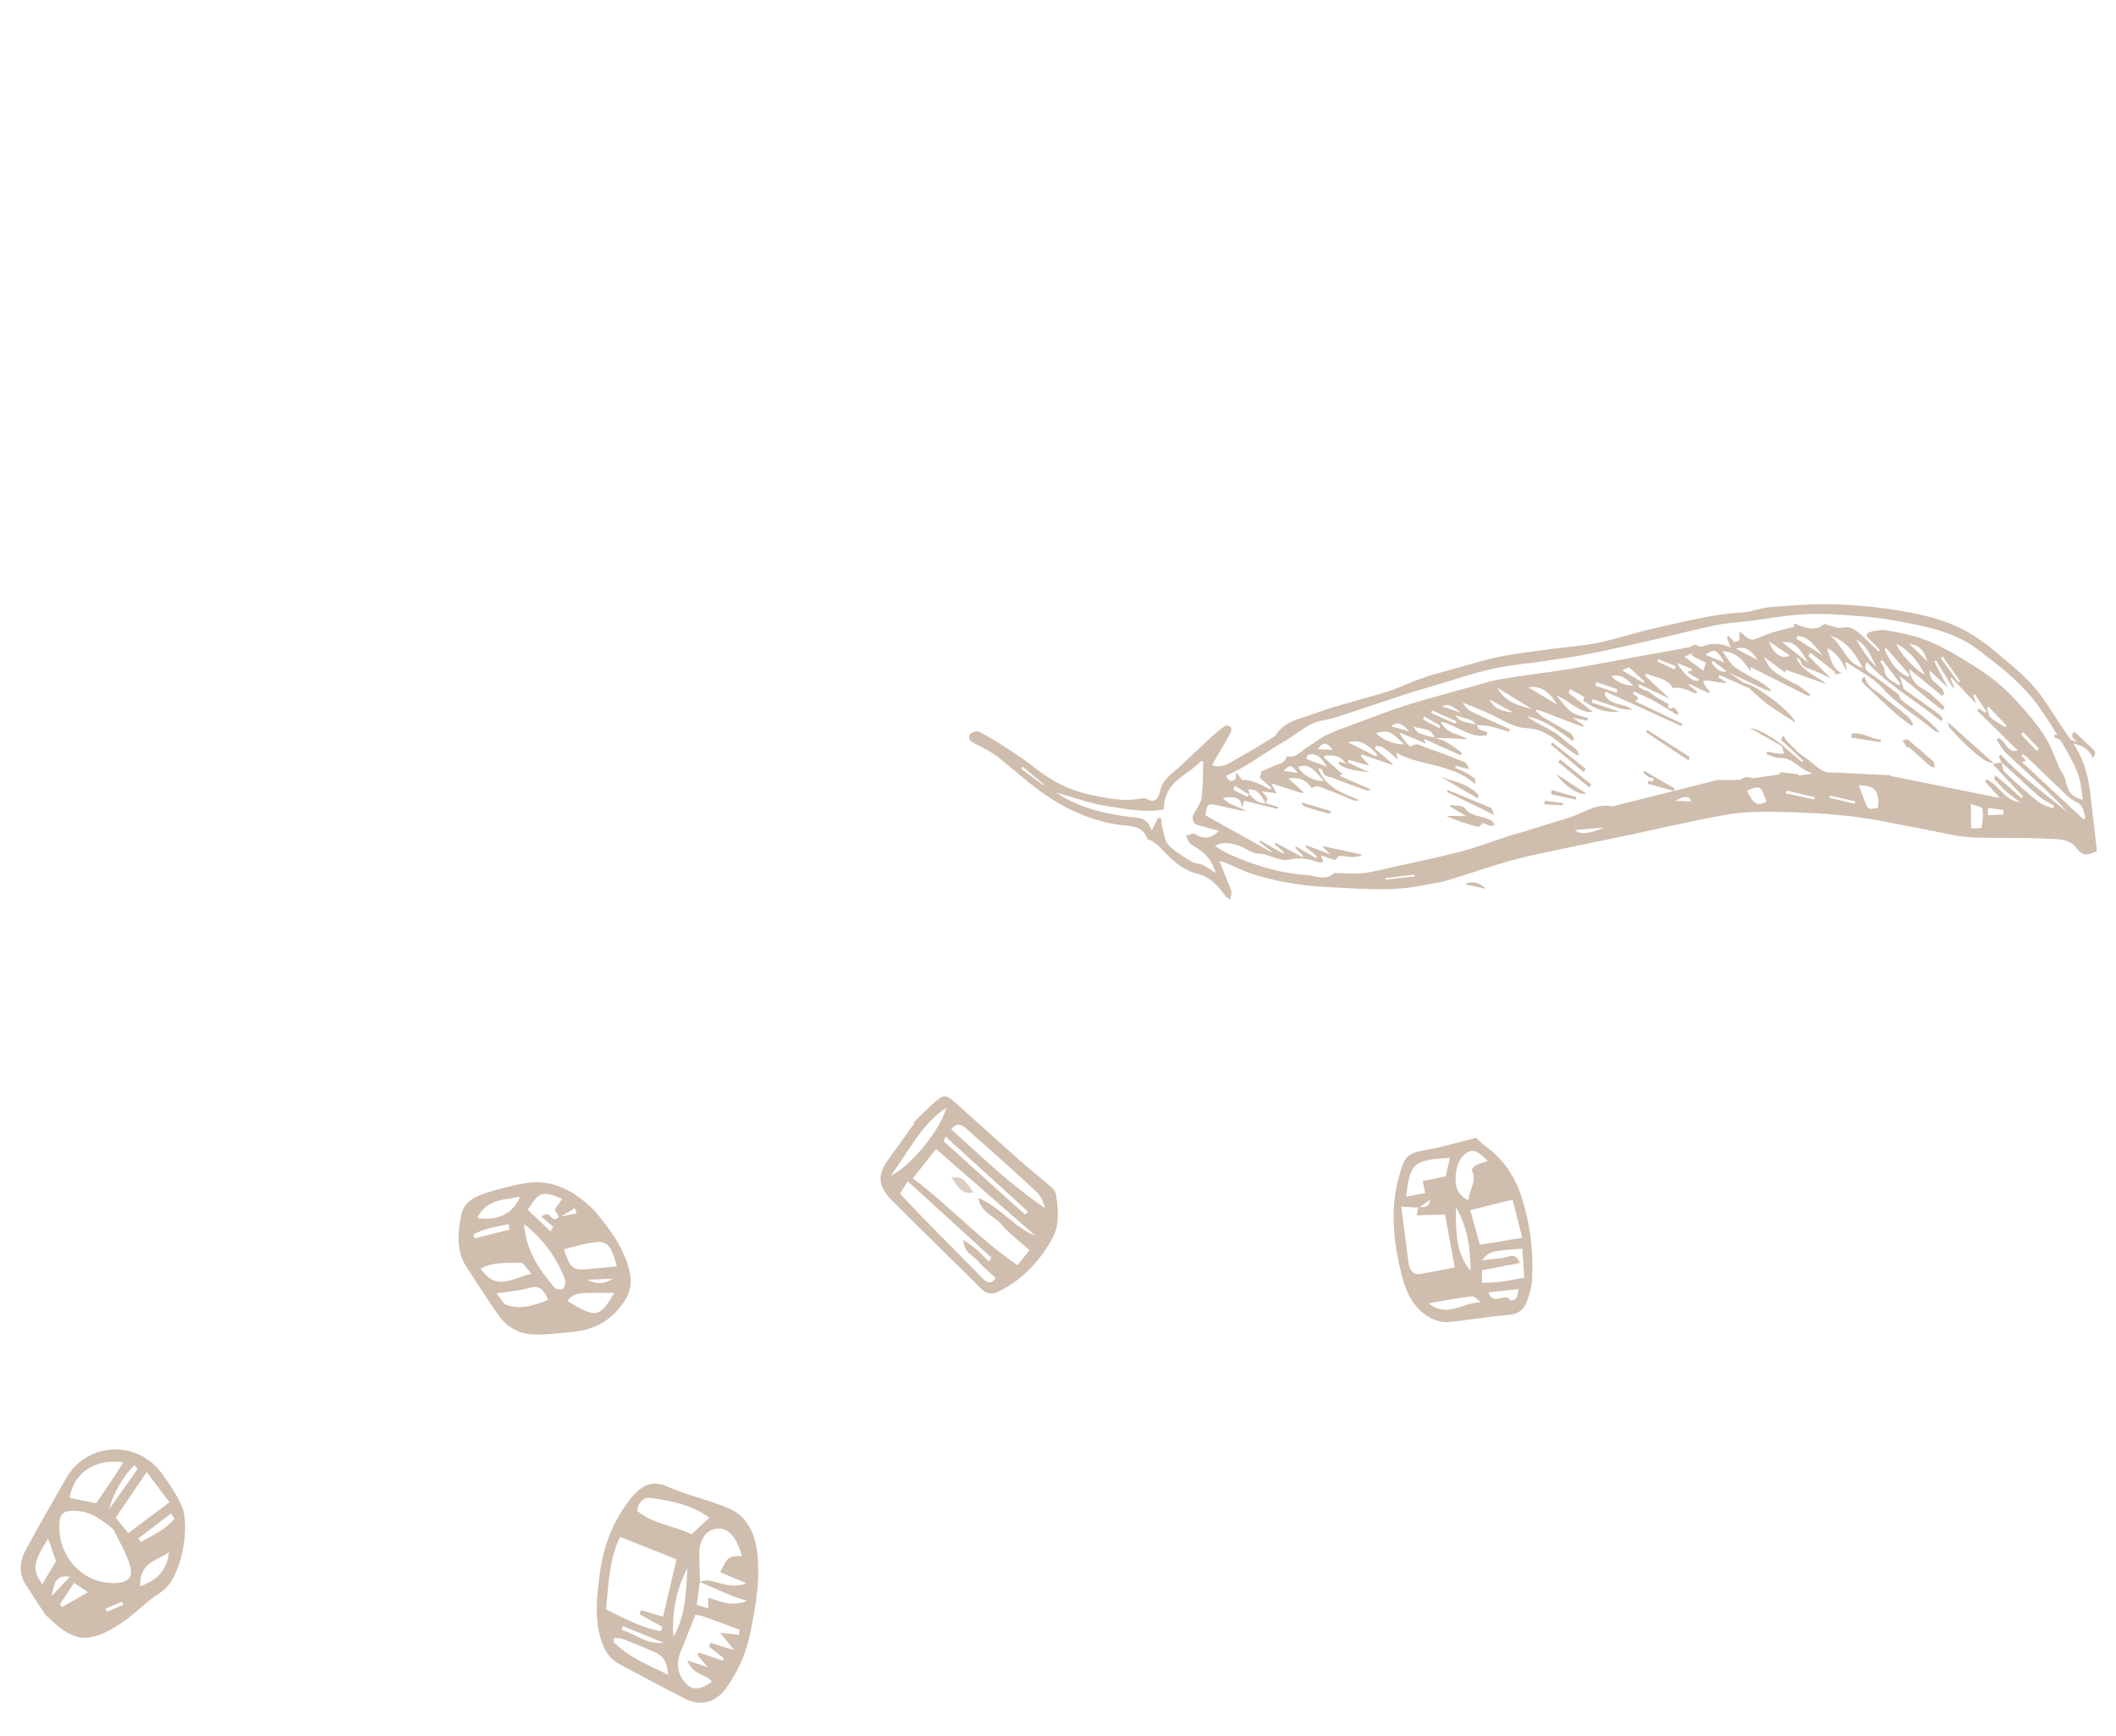 <svg width="373" height="306" viewBox="0 0 373 306" fill="none" xmlns="http://www.w3.org/2000/svg">
<path d="M369.638 150.007C368.332 150.64 367.284 151.142 366.1 149.55C364.737 147.717 362.659 147.948 360.816 147.837C358.294 147.683 355.768 147.753 353.245 147.706C350.925 147.662 348.597 147.745 346.289 147.487C343.852 147.212 341.438 146.585 339.012 146.137C334.823 145.364 330.645 144.406 326.437 143.91C322.023 143.391 317.58 143.192 313.152 143.103C310.137 143.041 307.082 143.12 304.123 143.64C298.331 144.659 292.598 146.04 286.836 147.255C282.928 148.08 279.01 148.858 275.104 149.69C272.184 150.315 269.247 150.87 266.372 151.681C262.535 152.763 258.76 154.098 254.938 155.246C253.689 155.621 252.37 155.721 251.094 156.001C245.505 157.232 239.838 156.63 234.185 156.373C229.668 156.166 225.199 155.465 220.814 154.08C219.154 153.556 217.563 152.712 215.938 152.022C215.76 151.946 215.562 151.933 214.934 151.792C215.733 153.755 216.437 155.351 217.017 157.005C217.17 157.441 216.931 158.047 216.872 158.574C216.55 158.336 216.139 158.174 215.923 157.847C214.664 155.935 213.048 154.476 211.073 154.015C208.263 153.358 206.333 151.295 204.339 149.212C203.931 148.785 203.412 148.497 202.93 148.171C202.722 148.031 202.341 148.031 202.272 147.852C201.333 145.438 199.284 145.643 197.657 145.438C192.477 144.784 187.772 142.636 183.38 139.471C180.755 137.579 178.335 135.305 175.753 133.328C174.6 132.445 173.292 131.824 172.021 131.177C171.331 130.826 170.555 130.446 170.931 129.537C171.108 129.108 172.173 128.756 172.609 128.983C174.499 129.963 176.324 131.127 178.136 132.306C179.604 133.26 181.058 134.259 182.448 135.36C185.337 137.648 188.528 139.295 191.863 140.016C194.776 140.645 197.794 141.33 200.805 140.815C201.239 140.742 201.761 140.646 202.13 140.846C203.475 141.577 204.166 140.957 204.468 139.53C204.937 137.311 206.591 136.395 207.957 135.139C209.792 133.451 211.583 131.7 213.42 130.01C214.222 129.271 215.062 128.575 215.94 127.963C216.167 127.805 216.648 127.943 216.925 128.126C217.062 128.216 217.124 128.811 217.009 129.021C216.167 130.563 215.27 132.065 214.393 133.58C214.155 133.989 213.923 134.403 213.653 134.875C215.619 135.576 216.995 134.288 218.444 133.518C220.521 132.417 222.509 131.105 224.535 129.882C224.639 129.819 224.763 129.764 224.828 129.662C226.496 127.014 229.286 126.692 231.68 125.799C235.895 124.226 240.292 123.256 244.58 121.91C246.617 121.271 248.562 120.28 250.584 119.576C252.425 118.935 254.312 118.446 256.187 117.927C258.876 117.183 261.545 116.331 264.268 115.783C267.335 115.167 270.45 114.818 273.55 114.39C276.296 114.012 279.077 113.85 281.787 113.287C285.064 112.609 288.264 111.5 291.536 110.777C296.718 109.631 301.862 108.253 307.192 107.948C308.838 107.854 310.437 107.142 312.083 107.01C315.588 106.729 319.107 106.472 322.626 106.525C326.062 106.578 329.518 106.85 332.94 107.35C337.759 108.055 342.616 108.981 347.033 111.504C349.854 113.115 352.405 115.428 354.973 117.595C356.585 118.957 358.163 120.474 359.469 122.206C361.444 124.819 363.084 127.761 365.027 130.41C366.589 132.539 367.574 134.912 368.097 137.541C368.419 139.164 368.568 140.828 368.767 142.478C369.066 144.952 369.342 147.43 369.638 150.007ZM220.173 139.935C221.002 140.835 221.838 141.716 223.09 141.572C223.832 141.797 224.575 142.021 225.317 142.246C225.294 142.363 225.273 142.481 225.25 142.599C223.172 142.094 221.093 141.59 219.362 141.169C219.157 141.725 219.008 142.127 218.86 142.53C219.026 140.719 217.757 140.26 215.535 140.656C216.03 141.067 216.334 141.418 216.699 141.603C217.405 141.961 218.145 142.226 218.871 142.528C219.14 142.69 219.407 142.852 219.675 143.016C217.822 142.704 216.08 142.269 214.33 141.888C212.917 141.58 212.635 141.895 212.523 143.733C216.431 145.917 220.34 148.101 224.248 150.286C224.257 150.257 224.267 150.228 224.277 150.197C223.509 149.602 222.74 149.005 221.973 148.409C222.029 148.321 222.086 148.235 222.142 148.146C223.497 148.922 224.851 149.701 226.205 150.477C226.244 150.388 226.284 150.296 226.323 150.205C225.778 149.742 225.233 149.279 224.686 148.818C224.742 148.731 224.797 148.641 224.852 148.554C226.428 149.4 228.002 150.244 229.578 151.089C229.611 150.994 229.644 150.897 229.677 150.802C229.219 150.357 228.761 149.913 228.303 149.468C228.361 149.386 228.421 149.303 228.479 149.222C229.648 149.904 230.815 150.587 231.983 151.269C232.036 151.162 232.09 151.053 232.144 150.947C231.474 150.376 230.803 149.805 230.133 149.234C230.174 149.157 230.216 149.079 230.258 149.002C231.579 149.5 232.898 149.999 234.521 150.611C233.936 150.017 233.591 149.669 233.037 149.107C235.544 149.656 237.703 150.128 240.181 150.671C238.576 151.536 237.187 150.712 235.929 150.922C235.748 151.256 235.468 151.6 235.246 151.548C234.451 151.363 233.676 151.042 232.855 150.759C232.984 151.129 233.103 151.477 233.268 151.95C232.908 151.977 232.658 152.072 232.45 152C230.778 151.422 229.151 151.059 227.383 151.51C225.525 151.984 223.787 150.49 221.861 150.471C220.64 150.46 219.427 149.371 218.164 148.992C216.907 148.614 215.578 148.274 214.154 149.119C215.115 149.68 215.882 150.228 216.708 150.591C221.117 152.535 225.651 153.953 230.328 154.235C231.905 154.331 233.669 155.371 235.177 153.916C235.291 153.805 235.565 153.912 235.764 153.914C237.289 153.927 238.833 154.098 240.334 153.912C242.218 153.678 244.069 153.166 245.932 152.751C249.819 151.882 253.727 151.098 257.582 150.083C260.402 149.341 263.149 148.276 265.933 147.372C266.876 147.066 267.839 146.836 268.788 146.545C271.377 145.75 273.956 144.924 276.549 144.143C279.074 143.384 281.355 141.519 284.189 142.133C284.266 142.15 284.351 142.117 284.432 142.097C290.489 140.573 296.544 139.048 302.599 137.526C302.757 137.486 302.923 137.481 303.085 137.479C304.396 137.467 305.718 137.566 307.016 137.429C309.305 137.19 311.58 136.809 313.756 136.501C313.797 136.557 313.704 136.429 313.612 136.3C313.776 136.24 313.944 136.114 314.104 136.132C314.985 136.225 315.866 136.354 316.746 136.469C316.89 136.31 317.028 136.704 317.126 136.696C318.057 136.607 318.979 136.452 319.49 136.376C318.917 136.068 317.994 135.72 317.216 135.12C316.116 134.272 315.085 133.51 313.673 133.596C312.934 133.64 312.159 133.179 311.4 132.945C311.437 132.781 311.472 132.618 311.509 132.454C311.973 132.56 312.432 132.698 312.899 132.763C313.426 132.838 313.958 132.848 314.487 132.886C314.338 132.368 314.188 131.848 314.008 131.222C315.269 132.303 316.476 133.336 317.681 134.368C317.741 134.275 317.801 134.182 317.859 134.087C316.787 133.077 315.735 132.038 314.637 131.065C313.859 130.377 313.82 130.319 314.413 129.664C314.615 130.002 314.766 130.416 315.033 130.676C316.009 131.634 316.933 132.74 318.041 133.418C319.706 134.435 321.003 136.457 323.18 136.197C323.782 136.126 324.405 136.227 325.017 136.256C327.744 136.39 330.47 136.527 333.196 136.663C333.26 136.714 333.327 136.763 333.396 136.807C339.672 138.073 345.946 139.336 352.552 140.668C351.484 139.491 350.711 138.641 349.937 137.788C350.022 137.658 350.107 137.531 350.192 137.401C352.258 138.251 353.365 141.149 356.083 141.423C355.027 140.595 354.209 140.031 353.472 139.355C352.768 138.708 352.149 137.941 351.49 137.228C351.601 137.057 351.714 136.887 351.824 136.717C353.343 138.045 354.863 139.374 356.38 140.702C356.449 140.591 356.52 140.482 356.591 140.373C354.858 138.524 353.127 136.674 351.249 134.669C351.974 134.542 352.412 134.465 352.846 134.389C353.009 134.968 353.018 135.764 353.361 136.089C355.265 137.894 357.21 139.65 359.229 141.275C359.995 141.893 360.992 142.119 361.884 142.525C361.944 142.349 362.005 142.176 362.066 142C361.228 141.5 360.308 141.126 359.564 140.479C357.286 138.504 355.078 136.426 352.842 134.388C352.673 134.039 352.505 133.69 352.338 133.34C352.447 133.229 352.555 133.119 352.664 133.008C356.278 136.903 360.446 139.887 364.436 143.17C363 141.526 361.477 140.017 359.92 138.56C357.777 136.553 355.581 134.622 353.467 132.579C352.864 131.998 352.465 131.13 351.972 130.395C352.072 130.292 352.17 130.187 352.269 130.083C353.521 130.558 353.833 132.869 355.694 132.291C353.315 129.948 350.936 127.605 348.558 125.263C348.633 125.128 348.705 124.992 348.78 124.858C349.173 125.12 349.569 125.382 349.962 125.644C350.034 125.58 350.104 125.515 350.177 125.449C349.48 124.408 348.784 123.369 348.087 122.327C348.004 122.397 347.922 122.465 347.839 122.534C347.995 123.02 348.15 123.503 348.315 124.021C346.828 122.441 345.413 120.938 343.997 119.435C343.936 119.487 343.874 119.54 343.812 119.592C344.027 120.093 344.243 120.596 344.456 121.098C344.386 121.143 344.316 121.187 344.246 121.23C343.256 119.63 342.264 118.032 341.275 116.433C341.182 116.508 341.09 116.584 340.996 116.659C341.736 118.093 342.477 119.527 343.349 121.214C342.102 120.033 341.157 119.138 340.156 118.191C340.021 120.45 342.383 120.593 342.717 122.288C342.592 122.413 342.466 122.538 342.341 122.663C340.424 121.092 338.507 119.524 336.523 117.899C336.822 119.673 337.663 120.759 338.978 121.439C339.504 121.712 340.014 122.064 340.476 122.465C341.269 123.155 342.017 123.91 342.787 124.638C342.684 124.817 342.58 124.995 342.478 125.174C339.855 123.456 337.574 121.066 334.829 119.159C335.11 119.992 335.305 120.578 335.599 121.453C337.486 122.797 339.667 124.339 341.832 125.911C342.096 126.104 342.274 126.459 342.493 126.74C342.386 126.86 342.281 126.979 342.174 127.1C337.841 123.621 333.053 120.93 329.065 116.683C328.704 117.426 328.626 117.967 329.438 118.525C331.18 119.726 332.877 121.02 334.564 122.323C334.812 122.516 334.909 122.979 335.075 123.315C337.357 125.122 339.847 126.714 341.912 129.051C341.469 129.069 341.103 128.926 340.809 128.672C337.882 126.146 334.563 124.337 331.866 121.323C330.109 119.361 327.654 118.228 325.508 116.733C325.472 116.707 325.382 116.791 325.318 116.823C325.38 117.188 325.441 117.547 325.573 118.319C324.558 116.425 323.721 114.922 322.055 114.278C322.707 116.005 322.929 117.914 324.663 118.642C324.232 118.718 323.801 118.797 323.369 118.874C323.427 118.749 323.485 118.625 323.544 118.499C322.072 117.351 320.6 116.203 319.13 115.056C319.012 115.241 318.894 115.429 318.775 115.614C320.001 116.84 321.226 118.065 322.714 119.552C321.343 118.927 320.34 118.417 319.307 118.018C318.486 117.702 317.595 117.616 317.346 116.363C317.308 116.171 316.879 116.072 316.63 115.927C317.835 118.508 320.192 119.083 322.004 120.621C319.588 119.763 317.171 118.904 314.781 118.056C314.729 118.308 314.673 118.587 314.683 118.539C313.411 117.607 312.154 116.683 310.898 115.761C311.996 117.899 311.998 118.17 315.976 120.338C316.264 120.459 316.552 120.581 316.841 120.704C317.583 121.26 318.325 121.814 319.067 122.37C319.003 122.496 318.939 122.622 318.876 122.748C315.422 121.013 311.97 119.276 308.534 117.549C308.565 117.804 308.598 118.099 308.634 118.395C307.373 116.516 306.076 114.838 303.611 114.806C304.398 115.842 304.94 116.961 305.761 117.552C307.33 118.681 309.065 119.488 310.712 120.473C311.241 120.79 311.71 121.25 312.206 121.646C312.16 121.713 312.112 121.782 312.068 121.85C311.764 121.751 311.459 121.654 311.155 121.556L311.202 121.592C308.948 120.52 306.693 119.45 304.432 118.388C303.59 117.749 302.747 117.108 301.905 116.469C301.842 116.593 301.778 116.717 301.715 116.841C302.434 117.811 303.206 118.657 304.461 118.336C305.329 118.937 306.196 119.538 307.065 120.137C307.468 120.415 307.875 120.688 308.279 120.965C308.231 121.051 308.185 121.139 308.137 121.225C306.452 120.477 304.767 119.729 303.081 118.982C303.034 119.124 302.987 119.263 302.941 119.405C303.453 119.733 303.964 120.06 304.478 120.387C303.306 120.388 302.181 120.142 301.051 119.955C300.774 119.909 300.477 120.052 300.19 120.107C300.326 120.387 300.433 120.692 300.604 120.939C300.852 121.302 301.145 121.622 301.419 121.959C301.363 122.033 301.308 122.107 301.252 122.181C300.093 121.637 298.931 121.094 297.771 120.55C297.742 120.622 297.711 120.693 297.684 120.764C298.177 121.163 298.672 121.561 299.166 121.961C299.118 122.063 299.072 122.167 299.027 122.27C297.716 121.812 296.444 120.96 294.922 121.307C293.88 119.442 291.858 119.559 290.23 118.699C290.146 118.835 290.061 118.971 289.976 119.108C291.433 120.47 292.891 121.833 294.335 123.183C292.565 122.337 290.774 121.483 288.984 120.627C288.927 120.775 288.871 120.922 288.814 121.07C290.593 122.095 292.375 123.121 294.156 124.146C294.095 124.319 294.033 124.491 293.97 124.666C292.008 123.737 290.048 122.809 288.087 121.881C287.997 121.981 287.907 122.082 287.817 122.182C288.086 122.655 289.502 122.917 288.21 123.594C291.025 124.94 293.775 126.253 296.523 127.566C296.474 127.705 296.424 127.847 296.375 127.987C291.925 125.957 287.476 123.927 283.027 121.899C282.967 122.078 282.906 122.256 282.844 122.437C284.003 124.498 286.237 123.866 287.767 125.088C287.044 125.095 286.317 125.072 285.627 124.861C283.989 124.365 282.369 123.784 280.742 123.235C280.695 123.434 280.648 123.634 280.601 123.833C282.19 124.364 283.776 124.893 285.365 125.424C283.066 125.738 281.025 124.911 279.114 123.505C279.152 123.29 279.274 122.852 279.224 122.821C278.42 122.341 277.595 121.914 276.773 121.474C276.679 121.692 276.585 121.91 276.489 122.127C277.822 123.173 279.156 124.217 280.773 125.487C278.134 125.723 276.703 123.363 274.369 122.625C275.377 123.759 276.06 124.827 276.966 125.464C277.83 126.073 278.922 126.234 279.916 126.593C279.881 126.741 279.849 126.888 279.816 127.038C278.975 126.865 278.134 126.694 277.142 126.491C277.891 126.991 278.524 127.415 279.157 127.839C279.105 127.934 279.053 128.03 279.001 128.125C276.308 127.096 273.616 126.07 270.922 125.043C270.877 125.156 270.83 125.268 270.785 125.38C271.159 125.711 271.503 126.111 271.915 126.359C273.566 127.352 275.252 128.271 276.89 129.289C277.173 129.465 277.296 129.991 277.493 130.356C277.393 130.427 277.292 130.499 277.192 130.57C274.67 128.771 272.218 126.786 269.192 126.298C269.972 126.885 270.806 127.341 271.639 127.794C272.499 128.263 273.387 128.671 274.208 129.219C274.967 129.726 275.655 130.379 276.369 130.975C277.069 131.56 278.047 131.831 278.354 133.161C278.06 133.079 277.941 133.073 277.843 133.017C275.002 131.329 272.807 128.423 269.104 128.354C266.663 128.307 264.203 126.46 261.747 125.434C260.444 124.891 259.133 124.376 257.826 123.848C258.288 124.607 258.82 125.177 259.445 125.477C261.654 126.54 263.894 127.51 266.123 128.517C266.088 128.677 266.05 128.836 266.015 128.995C264.846 128.658 263.687 128.266 262.51 128.001C261.774 127.836 261.011 127.863 260.261 127.798C259.987 127.518 259.749 127.102 259.433 126.984C258.481 126.625 257.499 126.384 256.529 126.096C256.878 126.615 257.304 126.967 257.774 127.125C258.595 127.4 259.445 127.556 260.282 127.762C260.427 128.016 260.525 128.386 260.728 128.503C261.183 128.763 261.691 128.896 262.178 129.083C262.144 129.25 262.11 129.417 262.076 129.584C259.2 130.261 256.793 127.789 253.952 127.201C255.048 129.45 257.071 129.253 258.652 130.294C257.662 130.236 256.802 130.186 255.78 130.128C254.899 130.118 253.897 130.109 252.896 130.093C252.171 127.987 250.397 128.711 249.145 128.019C249.881 129.387 249.856 129.222 252.918 130.045C253.661 130.323 254.443 130.503 255.137 130.902C256.032 131.417 256.855 132.108 257.707 132.722C257.636 132.865 257.565 133.008 257.495 133.15C255.427 132.217 253.359 131.286 251.024 130.234C251.249 130.922 251.323 131.149 251.288 131.041C249.836 130.433 248.255 129.774 246.676 129.112C247.12 129.988 247.615 130.611 248.139 131.2C248.306 131.388 248.669 131.661 248.744 131.596C249.721 130.762 250.645 131.552 251.531 131.848C253.779 132.601 256.005 133.464 258.218 134.361C258.508 134.479 258.669 135.05 259.002 135.593C257.932 135.331 257.27 135.169 256.61 135.007C256.583 135.141 256.555 135.275 256.529 135.407C257.053 135.618 257.595 135.783 258.098 136.048C258.731 136.38 259.364 136.742 259.929 137.208C260.1 137.347 260.034 137.871 260.077 138.219C255.811 134.484 250.63 135.18 246.125 132.681C246.263 133.28 246.317 133.518 246.396 133.862C245.099 132.892 244.125 131.49 242.591 131.473C242.508 131.628 242.422 131.783 242.338 131.938C243.387 132.844 244.437 133.748 245.484 134.652C245.468 134.715 245.454 134.777 245.438 134.841C243.636 134.219 241.833 133.597 240.032 132.974C239.982 133.076 239.933 133.179 239.883 133.281C240.333 133.778 240.782 134.275 241.41 134.969C240.045 134.587 238.882 134.262 237.717 133.935C237.677 134.094 237.636 134.251 237.596 134.41C238.898 135.013 240.2 135.615 241.501 136.216C239.607 135.781 237.6 135.877 235.968 134.662C236.01 134.513 236.051 134.363 236.093 134.214C236.414 134.328 236.735 134.446 237.27 134.638C236.132 132.992 234.829 133.119 233.541 133.169C233.479 133.289 233.416 133.408 233.353 133.53C234.47 134.522 235.587 135.514 236.647 136.454C236.639 136.459 236.467 136.55 236.113 136.739C237.964 137.55 239.674 138.298 241.663 139.168C241.209 139.291 241.077 139.382 240.977 139.345C239.016 138.641 237.041 137.979 235.109 137.174C234.372 136.868 233.249 137.075 233.079 135.632C233.069 135.547 232.595 135.516 232.356 135.464C233.846 139.04 236.851 139.828 239.635 141.058C239.245 141.138 238.866 141.192 238.539 141.064C237.036 140.473 235.564 139.743 234.043 139.246C233.145 138.951 232.211 138.134 231.234 138.946C230.208 137.319 228.76 137.009 227.089 137.205C228.009 138.038 228.931 138.871 229.847 139.7C229.733 139.72 229.575 139.751 229.417 139.78L229.459 139.787C227.749 139.248 226.039 138.708 224.075 138.088C224.512 138.879 224.797 139.393 225.05 139.852C224.201 139.731 223.437 139.624 222.408 139.478C222.893 140.083 223.242 140.385 223.408 140.781C223.484 140.964 223.201 141.336 223.084 141.619C222.423 140.271 221.713 139.006 220.057 139.17C220.127 139.477 220.185 139.729 220.242 139.983C220.026 139.892 219.8 139.826 219.597 139.706C218.953 139.322 218.319 138.917 217.68 138.519C217.584 138.749 217.49 138.98 217.393 139.211C218.232 139.64 219.07 140.075 219.919 140.472C219.934 140.477 220.083 140.12 220.173 139.935ZM222.38 135.946C223.049 135.667 223.676 135.465 224.253 135.151C225.169 134.651 226.429 134.752 226.83 133.318C228.456 133.719 229.423 132.303 230.638 131.586C231.796 130.902 232.863 129.991 234.067 129.445C236.014 128.563 238.035 127.879 240.034 127.141C242.638 126.179 245.227 125.144 247.869 124.321C251.529 123.183 255.229 122.201 258.918 121.18C260.883 120.635 262.839 120.002 264.839 119.663C268.797 118.991 272.794 118.567 276.756 117.908C281.505 117.117 286.234 116.183 290.974 115.321C293.228 114.911 295.489 114.537 297.739 114.105C298.078 114.041 298.381 113.753 298.628 113.611C299.156 113.739 299.747 114.109 300.148 113.938C301.802 113.227 303.435 113.427 305.091 114.122C304.827 113.434 304.619 112.897 304.413 112.36C304.515 112.282 304.619 112.203 304.721 112.125C305.094 112.507 305.468 112.892 305.787 113.219C306.174 113.051 306.505 112.908 306.644 112.849C306.626 112.287 306.613 111.831 306.599 111.377C307.263 111.664 307.576 112.133 307.985 112.407C308.333 112.64 308.835 112.826 309.192 112.721C310.159 112.439 311.066 111.928 312.028 111.626C313.404 111.19 314.808 110.86 316.252 110.471C316.261 110.605 316.238 110.467 316.244 110.331C316.25 110.183 316.283 110.038 316.299 109.92C318.137 110.552 319.864 111.511 321.573 110.004C321.668 109.92 321.944 110.126 322.14 110.169C323.01 110.359 323.931 110.82 324.736 110.649C325.679 110.449 326.431 110.635 327.184 111.172C327.741 111.57 328.258 112.054 328.768 112.534C329.572 113.292 330.356 114.077 331.148 114.852C331.221 114.75 331.294 114.647 331.366 114.547C330.757 113.929 330.178 113.263 329.532 112.704C328.862 112.125 328.935 111.59 329.625 111.412C330.59 111.163 331.64 110.93 332.605 111.111C334.938 111.553 337.251 111.959 339.564 112.855C342.525 114.004 345.206 115.68 347.91 117.356C349.62 118.415 351.302 119.595 352.837 120.962C354.48 122.425 355.995 124.1 357.454 125.809C358.668 127.233 359.848 128.744 360.809 130.393C361.705 131.929 362.278 133.706 363.021 135.362C363.352 136.099 363.932 136.753 364.084 137.517C364.494 139.588 365.127 140.426 367.159 141.014C366.884 139.455 366.825 137.832 366.297 136.43C365.6 134.58 364.618 132.836 363.611 131.163C362.096 128.649 360.579 126.11 358.835 123.81C355.991 120.061 352.379 117.339 348.818 114.614C344.65 111.424 339.846 110.482 335.078 109.577C332.612 109.11 330.12 108.777 327.634 108.591C324.492 108.355 321.328 108.111 318.201 108.271C314.792 108.447 311.416 109.089 308.022 109.515C306.163 109.748 304.275 109.819 302.444 110.203C298.763 110.975 295.116 111.933 291.446 112.773C287.663 113.639 283.881 114.511 280.078 115.27C277.471 115.789 274.832 116.135 272.203 116.529C269.138 116.99 266.03 117.215 263.016 117.916C259.296 118.78 255.654 120.032 251.977 121.114C250.829 121.452 249.673 121.756 248.535 122.13C244.628 123.411 240.73 124.729 236.823 126.001C235.619 126.392 234.404 126.806 233.164 126.993C230.653 127.368 228.827 129.273 226.704 130.498C224.263 131.904 221.924 133.533 219.511 135.004C218.43 135.662 217.278 136.17 216.144 136.756C216.638 137.988 217.287 137.667 217.78 137.362C217.835 136.852 217.872 136.511 217.909 136.169C218.203 136.54 218.499 136.913 218.94 137.473C220.564 137.387 222.248 138.291 223.936 139.162C223.98 139.049 224.022 138.934 224.065 138.82C223.414 138.267 222.764 137.718 222.104 137.159C222.201 136.727 222.305 136.278 222.38 135.946ZM205.157 142.673C201.666 143.31 198.519 142.587 195.41 142.132C192.184 141.661 189.016 140.479 185.822 139.607C185.955 139.529 186.07 139.655 186.203 139.741C190.151 142.354 194.46 143.361 198.865 143.969C200.429 144.185 202.209 143.93 202.941 146.254C202.965 146.328 203.156 146.338 203.059 146.303C203.444 145.545 203.79 144.864 204.137 144.183C204.311 144.203 204.486 144.222 204.661 144.243C204.733 144.774 204.751 145.325 204.893 145.833C205.196 146.904 205.316 148.272 205.961 148.935C207.145 150.147 208.625 151.003 210.039 151.874C210.632 152.24 211.405 152.178 212.043 152.474C212.761 152.807 213.42 153.323 214.289 153.877C213.54 151.138 211.852 149.926 209.985 148.845C209.557 148.597 209.347 147.826 209.036 147.296C209.494 147.175 209.948 147.026 210.413 146.945C210.55 146.921 210.719 147.074 210.869 147.156C212.269 147.93 213.561 147.868 214.859 146.458C213.506 146.088 212.269 145.759 211.034 145.41C210.284 145.197 210.024 144.169 210.444 143.431C210.966 142.516 211.676 141.594 211.816 140.569C212.093 138.54 212.034 136.437 212.113 134.366C211.998 134.28 211.881 134.196 211.765 134.109C209.28 136.779 205.174 137.648 205.157 142.673ZM367.305 144.449C367.395 144.365 367.488 144.281 367.578 144.198C367.37 143.064 367.217 141.928 366.06 141.384C365.44 141.091 364.829 140.683 364.309 140.194C361.919 137.94 359.565 135.635 357.187 133.361C356.989 133.173 356.723 133.076 356.489 132.938C356.435 133.039 356.383 133.142 356.329 133.243C356.59 133.522 356.851 133.802 357.139 134.108C356.871 134.18 356.704 134.224 356.399 134.308C360.098 137.747 363.702 141.098 367.305 144.449ZM327.648 138.413C327.965 139.251 328.259 139.993 328.53 140.75C329.249 142.753 329.244 142.757 331.063 142.387C331.319 139.415 330.536 138.44 327.648 138.413ZM328.37 117.701C326.956 115.036 325.275 112.781 322.541 112.027C324.769 113.538 325.504 117.112 328.37 117.701ZM347.472 146.01C348.116 145.97 349.223 146.1 349.279 145.864C349.526 144.814 349.653 143.62 349.435 142.57C349.354 142.176 348.219 142.036 347.416 141.724C347.42 142.599 347.42 143.202 347.427 143.805C347.437 144.444 347.454 145.08 347.472 146.01ZM307.941 139.36C309.053 141.751 309.782 142.149 311.374 141.311C310.367 138.417 310.367 138.417 307.941 139.36ZM334.29 113.5C334.663 114.878 337.8 118.316 339.323 118.92C338.044 116.505 336.511 114.564 334.29 113.5ZM242.582 129.216C243.496 130.354 245.762 131.243 247.535 131.212C244.937 128.735 244.851 128.699 242.582 129.216ZM228.837 135.178C229.488 136.571 231.733 137.801 233.391 137.671C232.073 136.313 231.003 134.36 228.837 135.178ZM336.351 119.297C336.442 119.193 336.531 119.09 336.62 118.985C335.227 117.382 333.834 115.78 332.441 114.177C332.357 114.275 332.273 114.369 332.19 114.467C333.138 116.587 334.324 118.433 336.351 119.297ZM318.709 116.816C317.075 113.8 315.902 112.856 314.199 113.236C315.702 114.429 317.206 115.622 318.709 116.816ZM269.393 121.15C271.095 122.174 272.794 123.197 274.496 124.221C273.263 122.133 271.717 120.76 269.393 121.15ZM237.651 130.869C239.304 131.697 240.957 132.525 242.61 133.353C242.651 133.237 242.692 133.121 242.732 133.004C241.334 131.463 239.848 130.163 237.651 130.869ZM263.929 121.229C265.481 123.962 267.847 124.38 270.118 125.009C268.128 123.793 266.137 122.579 263.929 121.229ZM321.263 115.501C320.009 113.986 318.877 112.215 316.879 112.106C316.798 112.261 316.716 112.417 316.635 112.571C318.186 113.553 319.739 114.537 321.263 115.501ZM331.782 116.302C331.668 116.426 331.554 116.552 331.441 116.678C331.689 117.087 332.131 117.491 332.151 117.906C332.247 119.86 333.767 119.955 334.693 120.815C334.794 120.71 334.893 120.603 334.992 120.499C333.922 119.099 332.853 117.7 331.782 116.302ZM300.262 118.261C300.449 117.626 300.585 117.17 300.691 116.817C299.843 116.389 299.047 115.989 298.251 115.589C298.28 115.441 298.308 115.292 298.337 115.142C298.018 115.281 297.697 115.42 296.947 115.746C298.231 116.721 299.217 117.469 300.262 118.261ZM315.499 115.54C314.339 114.754 313.182 113.969 311.794 113.029C312.586 115.244 314.058 116.309 315.499 115.54ZM295.569 116.827C297.04 119.271 298.851 120.503 299.574 119.829C298.908 119.419 298.224 119 297.539 118.577C297.583 118.48 297.627 118.385 297.672 118.287C297.842 118.283 298.011 118.278 298.179 118.272C298.197 118.155 298.213 118.037 298.231 117.921C297.449 117.602 296.666 117.279 295.569 116.827ZM230.409 133.158C230.365 133.365 230.321 133.57 230.276 133.776C231.501 134.242 232.724 134.706 233.948 135.171C233.005 133.766 232.047 132.428 230.409 133.158ZM330.879 117.696C329.842 115.853 329.101 113.716 327.236 112.736C327.908 113.932 328.642 115.065 329.441 116.138C329.866 116.712 330.396 117.179 330.879 117.696ZM284.043 119.119C284.685 120.094 286.467 120.893 287.894 120.844C286.309 119.229 285.685 118.948 284.043 119.119ZM353.496 128.182C353.563 128.085 353.631 127.986 353.698 127.889C352.649 126.782 351.598 125.674 350.549 124.567C350.457 124.662 350.363 124.758 350.272 124.854C350.474 125.413 350.545 126.176 350.906 126.492C351.69 127.175 352.625 127.632 353.496 128.182ZM309.796 116.356C308.799 114.509 307.501 113.84 306.004 114.346C307.416 115.095 308.607 115.725 309.796 116.356ZM303.989 116.78C302.495 114.38 302.319 114.308 300.593 115.406C301.739 115.87 302.827 116.31 303.989 116.78ZM285.947 118.163C287.399 119.019 288.57 119.711 289.739 120.402C289.789 120.305 289.839 120.206 289.89 120.109C288.992 119.294 288.094 118.481 287.13 117.607C286.972 117.682 286.679 117.82 285.947 118.163ZM350.413 142.4C350.444 142.982 350.468 143.448 350.481 143.692C351.49 143.655 352.338 143.624 353.19 143.593C353.185 143.469 353.171 143.135 353.154 142.772C352.29 142.653 351.427 142.536 350.413 142.4ZM282.798 145.879C281.107 146.019 279.413 146.16 277.599 146.31C278.586 147.164 279.853 147.063 282.798 145.879ZM284.976 122.132C285.016 121.916 285.056 121.7 285.097 121.482C283.859 121.067 282.619 120.65 281.381 120.235C281.332 120.448 281.283 120.66 281.234 120.873C282.481 121.292 283.73 121.712 284.976 122.132ZM336.551 113.466C337.79 114.68 338.768 115.638 339.745 116.597C339.302 114.896 338.473 113.727 336.551 113.466ZM262.498 123.239C263.397 124.814 264.107 125.227 266.757 125.613C265.371 124.839 263.984 124.067 262.498 123.239ZM314.931 139.357C314.884 139.52 314.836 139.684 314.79 139.848C316.471 140.208 318.153 140.568 319.834 140.929C319.853 140.79 319.873 140.649 319.892 140.511C318.237 140.127 316.583 139.741 314.931 139.357ZM356.605 129.022C356.494 129.18 356.384 129.336 356.272 129.494C357.197 130.455 358.123 131.418 359.047 132.378C359.165 132.229 359.282 132.079 359.401 131.93C358.47 130.962 357.537 129.992 356.605 129.022ZM345.222 120.278C345.315 120.206 345.409 120.134 345.506 120.061C344.489 118.614 343.471 117.165 342.454 115.718C342.344 115.82 342.235 115.92 342.126 116.022C343.156 117.44 344.187 118.859 345.222 120.278ZM245.18 128.002C246.268 128.315 247.356 128.628 248.443 128.943C246.944 127.349 246.413 127.195 245.18 128.002ZM256.547 127.553C256.592 127.407 256.637 127.261 256.685 127.114C255.266 126.482 253.847 125.85 252.427 125.216C252.378 125.372 252.331 125.529 252.282 125.684C253.703 126.308 255.124 126.93 256.547 127.553ZM180.249 135.122C180.178 135.262 180.105 135.404 180.033 135.546C181.335 136.509 182.635 137.472 183.936 138.433C183.963 138.383 183.991 138.333 184.018 138.283C182.761 137.228 181.505 136.175 180.249 135.122ZM257.683 125.693C256.579 125.091 255.645 123.721 254.218 124.523C255.373 124.911 256.528 125.302 257.683 125.693ZM326.945 141.673C326.973 141.528 327 141.384 327.029 141.241C325.534 140.909 324.039 140.574 322.543 140.241C322.526 140.371 322.509 140.504 322.49 140.635C323.976 140.98 325.462 141.327 326.945 141.673ZM251.052 126.271C250.977 126.447 250.905 126.622 250.83 126.798C251.792 127.321 252.754 127.843 253.717 128.364C253.775 128.22 253.833 128.075 253.89 127.932C252.945 127.378 251.998 126.823 251.052 126.271ZM234.929 132.184C233.909 130.773 233.068 130.749 232.343 132.086C233.21 132.119 234.033 132.15 234.929 132.184ZM295.194 118.019C295.261 117.823 295.326 117.627 295.394 117.432C294.362 117.017 293.332 116.603 292.3 116.188C292.26 116.328 292.22 116.471 292.179 116.611C293.185 117.08 294.189 117.551 295.194 118.019ZM244.209 154.793C244.218 154.882 244.228 154.972 244.236 155.061C245.944 154.865 247.654 154.668 249.362 154.473C249.351 154.371 249.339 154.269 249.328 154.168C247.623 154.376 245.917 154.585 244.209 154.793ZM298.079 141.283C297.92 140.27 296.92 140.208 295.328 141.168C296.329 141.21 297.201 141.245 298.079 141.283ZM228.764 136.253C227.639 134.756 227.42 134.733 226.246 135.887C227.048 136.004 227.797 136.112 228.764 136.253Z" fill="#CFBDAD"/>
<path d="M309.37 138.424C308.6 138.152 307.833 137.879 306.776 137.505C308.432 136.096 309.543 138.006 310.828 137.769C310.81 137.601 310.786 137.4 310.735 136.949C311.417 137.528 311.978 138.006 312.653 138.581C311.509 138.576 310.539 138.572 309.57 138.568C309.502 138.526 309.435 138.479 309.37 138.424Z" fill="#CFBDAD"/>
<path d="M349.016 121.729C348.715 120.842 349.062 120.514 349.732 120.879C351.176 121.668 352.573 122.576 353.937 123.62C352.585 123.111 351.23 122.602 349.877 122.093C349.59 121.97 349.303 121.849 349.016 121.729Z" fill="#CFBDAD"/>
<path d="M255.75 141.795C256.568 142.385 257.491 141.484 258.463 142.774C259.2 143.75 260.85 143.822 262.09 144.304C262.398 144.422 262.728 144.516 262.993 144.717C263.192 144.868 263.31 145.172 263.463 145.407C263.222 145.463 262.965 145.618 262.745 145.56C262.233 145.425 261.74 145.188 261.403 145.055C261.072 145.35 260.78 145.811 260.577 145.758C258.681 145.266 256.802 144.686 254.955 143.82C256.092 143.831 257.229 143.844 258.463 143.857C257.458 143.26 256.541 142.713 255.624 142.167C255.665 142.043 255.707 141.918 255.75 141.795Z" fill="#CFBDAD"/>
<path d="M328.718 119.212C329.064 121.182 330.678 121.677 331.831 122.68C333.28 123.938 334.823 125.048 336.286 126.284C336.679 126.615 336.931 127.17 337.247 127.622C337.146 127.73 337.046 127.836 336.946 127.944C336.003 127.21 335.02 126.534 334.121 125.73C332.342 124.142 330.604 122.49 328.86 120.849C328.346 120.364 327.69 119.827 328.764 119.249L328.718 119.212Z" fill="#CFBDAD"/>
<path d="M307.292 120.37C309.121 120.336 316.198 125.805 316.447 127.332C314.849 126.295 313.152 125.323 311.58 124.135C310.098 123.013 308.748 121.66 307.292 120.37Z" fill="#CFBDAD"/>
<path d="M343.367 127.295C346.12 129.76 348.657 132.033 351.363 134.454C350.205 134.74 347.063 132.092 343.675 128.293C343.515 128.112 343.503 127.756 343.367 127.295Z" fill="#CFBDAD"/>
<path d="M365.621 128.922C366.678 129.929 367.732 130.94 368.796 131.94C369.48 132.582 369.49 132.605 368.943 133.612C367.69 130.857 365.242 131.282 363.25 130.464C362.856 130.303 362.472 130.116 362.082 129.94C362.121 129.776 362.159 129.611 362.197 129.449C363.506 129.899 364.814 130.351 366.121 130.8C365.71 130.152 364.68 129.921 365.669 128.956L365.621 128.922Z" fill="#CFBDAD"/>
<path d="M336.166 131.779C335.941 131.427 335.716 131.075 335.382 130.554C335.711 130.465 336.099 130.214 336.258 130.34C337.617 131.438 338.933 132.605 340.261 133.752C340.458 133.921 340.718 134.056 340.829 134.282C340.973 134.575 340.993 134.943 341.068 135.278C340.793 135.202 340.46 135.213 340.252 135.034C339.011 133.964 337.8 132.845 336.566 131.764C336.468 131.679 336.271 131.747 336.118 131.745L336.166 131.779Z" fill="#CFBDAD"/>
<path d="M263.37 143.655C260.384 142.196 257.741 140.903 255.097 139.609C255.128 139.497 255.158 139.383 255.189 139.271C257.734 140.307 260.284 141.322 262.813 142.408C263.035 142.505 263.119 143.07 263.37 143.655Z" fill="#CFBDAD"/>
<path d="M290.579 137.631C290.834 137.675 291.089 137.721 291.343 137.765C291.424 137.59 291.505 137.416 291.586 137.242C291.239 137.144 290.871 137.104 290.555 136.932C290.24 136.757 289.978 136.447 289.691 136.198C289.744 136.091 289.799 135.985 289.852 135.878C291.637 136.92 293.422 137.961 295.208 139.003C295.162 139.142 295.117 139.282 295.073 139.423C293.539 138.999 292.008 138.576 290.474 138.152C290.511 137.979 290.545 137.805 290.579 137.631Z" fill="#CFBDAD"/>
<path d="M260.471 140.727C258.318 139.466 256.166 138.207 254.011 136.948C256.314 137.831 258.859 138.08 260.693 140.225C260.619 140.392 260.545 140.56 260.471 140.727Z" fill="#CFBDAD"/>
<path d="M297.647 134.041C295.149 132.389 292.651 130.737 290.153 129.085C290.221 128.939 290.288 128.793 290.356 128.647C292.866 130.248 295.376 131.846 297.886 133.447C297.807 133.645 297.726 133.843 297.647 134.041Z" fill="#CFBDAD"/>
<path d="M295.655 126.026C293.551 124.746 291.448 123.464 289.345 122.185C289.39 121.986 289.435 121.787 289.48 121.588C289.86 121.686 290.297 121.675 290.61 121.9C291.644 122.641 292.626 123.473 293.637 124.256C294.05 124.575 294.399 125.273 295.037 124.664C295.065 124.636 295.609 125.31 295.912 125.657C295.828 125.779 295.742 125.904 295.655 126.026Z" fill="#CFBDAD"/>
<path d="M279.172 136.106C277.247 134.488 275.32 132.87 273.395 131.251C273.472 131.127 273.549 131.004 273.627 130.88C275.587 132.417 277.548 133.955 279.509 135.492C279.397 135.697 279.284 135.901 279.172 136.106Z" fill="#CFBDAD"/>
<path d="M275.002 133.859C276.833 135.328 278.665 136.796 280.495 138.265C280.388 138.44 280.282 138.615 280.175 138.79C278.344 137.313 276.513 135.838 274.681 134.36C274.787 134.194 274.896 134.026 275.002 133.859Z" fill="#CFBDAD"/>
<path d="M314.742 131.903C312.663 130.714 310.584 129.524 308.505 128.334C310.199 128.346 314.387 131.295 314.742 131.903Z" fill="#CFBDAD"/>
<path d="M331.485 130.825C329.768 130.558 328.05 130.289 326.334 130.021C326.361 129.786 326.388 129.548 326.416 129.313C328.205 128.988 329.801 130.268 331.539 130.37C331.52 130.522 331.504 130.673 331.485 130.825Z" fill="#CFBDAD"/>
<path d="M274.363 136.45C276.11 137.589 277.889 138.75 279.618 139.877C278.55 140.362 275.633 138.487 274.363 136.45Z" fill="#CFBDAD"/>
<path d="M256.575 150.843C258.142 151.158 259.71 151.471 261.277 151.786C261.26 151.926 261.239 152.066 261.222 152.206C259.638 152.024 258.012 152.147 256.528 151.201C256.543 151.082 256.558 150.963 256.575 150.843Z" fill="#CFBDAD"/>
<path d="M229.308 141.418C231.074 141.934 232.837 142.45 234.603 142.966C234.608 143.054 234.612 143.141 234.616 143.23C234.422 143.282 234.214 143.42 234.039 143.372C232.668 142.998 231.299 142.615 229.943 142.166C229.71 142.088 229.552 141.682 229.353 141.426C229.347 141.425 229.308 141.418 229.308 141.418Z" fill="#CFBDAD"/>
<path d="M277.753 140.962C276.308 140.638 274.861 140.315 273.417 139.991C273.459 139.745 273.5 139.5 273.542 139.255C274.98 139.675 276.418 140.096 277.855 140.515C277.822 140.664 277.787 140.812 277.753 140.962Z" fill="#CFBDAD"/>
<path d="M294.124 142.348C292.81 142.168 291.498 141.989 290.185 141.808C290.197 141.663 290.211 141.517 290.223 141.372C291.555 141.512 292.886 141.651 294.218 141.791C294.186 141.975 294.155 142.161 294.124 142.348Z" fill="#CFBDAD"/>
<path d="M258.274 155.892C259.34 155.194 260.923 155.568 261.913 156.654C260.644 156.386 259.59 156.167 258.274 155.892Z" fill="#CFBDAD"/>
<path d="M272.284 141.167C273.366 141.293 274.448 141.42 275.532 141.546C275.52 141.684 275.51 141.824 275.499 141.962C274.415 141.898 273.332 141.835 272.248 141.771C272.26 141.568 272.271 141.367 272.284 141.167Z" fill="#CFBDAD"/>
<path d="M111.329 263.929C112.896 262.174 114.631 260.736 117.505 261.995C121.135 263.587 125.006 264.396 128.645 265.965C131.375 267.143 132.945 269.909 133.405 273.171C134.118 278.254 133.208 283.164 132.216 288.039C131.497 291.564 130.044 294.635 128.124 297.412C126.312 300.034 123.578 300.861 120.89 299.502C116.939 297.503 113.032 295.388 109.114 293.296C107.393 292.378 106.424 290.754 105.842 288.716C104.793 285.042 105.216 281.409 105.677 277.778C106.379 272.257 108.085 268.07 111.329 263.929ZM123.379 278.804C123.199 280.099 123.018 281.395 122.811 282.87C123.647 283.138 124.279 283.342 124.822 283.518C124.831 282.728 124.837 282.232 124.844 281.624C127.003 282.276 128.973 283.307 131.696 282.169C130.367 281.739 129.645 281.56 128.955 281.269C127.051 280.471 125.159 279.627 123.262 278.802C123.858 278.727 124.475 278.487 125.046 278.605C127.16 279.043 129.216 280.101 131.555 279.079C130.038 278.436 128.522 277.79 126.943 277.121C128.371 274.324 128.371 274.324 130.809 274.298C130.533 273.536 130.331 272.792 130.01 272.119C128.971 269.948 127.476 269.082 125.745 269.583C124.159 270.042 123.194 271.813 123.258 274.142C123.298 275.698 123.334 277.251 123.379 278.804ZM109.304 270.906C107.316 275.046 107.266 279.456 106.827 283.677C110.237 285.356 113.229 287.046 116.505 287.51C116.585 287.265 116.665 287.021 116.744 286.777C115.423 286.038 114.105 285.299 112.785 284.558C112.85 284.315 112.914 284.071 112.979 283.828C114.292 284.217 115.605 284.606 116.877 284.984C117.69 281.526 118.457 278.267 119.257 274.865C115.931 273.541 112.806 272.299 109.304 270.906ZM130.29 288.166C130.312 287.865 130.334 287.563 130.355 287.261C128.243 286.48 126.134 285.681 124.015 284.931C123.493 284.746 122.932 284.718 122.568 284.652C121.68 286.885 120.926 288.904 120.086 290.869C119.097 293.181 119.369 295.192 120.987 296.845C122.11 297.99 123.608 297.861 125.505 296.427C124.364 295.015 122.156 295.309 121.152 292.685C122.537 293.145 123.483 293.459 124.787 293.892C123.983 292.96 123.469 292.361 122.955 291.762C123.02 291.606 123.086 291.447 123.152 291.291C124.58 291.773 126.006 292.255 127.433 292.739C127.474 292.585 127.514 292.432 127.556 292.28C126.696 291.606 125.836 290.931 124.975 290.257C125.067 290.036 125.16 289.813 125.252 289.592C126.48 289.966 127.71 290.341 129.39 290.853C128.48 289.711 127.89 288.972 126.972 287.821C128.428 287.972 129.358 288.069 130.29 288.166ZM125.043 267.534C121.69 265.094 118.207 264.592 114.771 264.048C113.603 263.864 112.557 264.608 112.307 266.325C115.226 268.695 118.736 268.905 121.896 270.446C122.857 269.556 123.799 268.686 125.043 267.534ZM117.796 295.231C117.618 292.949 116.849 291.855 115.559 291.287C113.659 290.451 111.745 289.667 109.82 288.922C109.34 288.736 108.799 288.782 108.286 288.722C108.223 288.944 108.161 289.166 108.099 289.388C110.832 292.136 114.202 293.471 117.796 295.231ZM121.164 276.45C119.212 280.152 118.4 284.191 118.696 288.558C120.813 284.903 120.963 280.67 121.164 276.45ZM109.777 286.624C109.718 286.845 109.658 287.063 109.599 287.284C111.866 287.952 113.797 289.88 117.036 289.587C114.185 288.422 111.981 287.525 109.777 286.624Z" fill="#CFBDAD"/>
<path d="M104.742 213.337C107.414 216.563 109.792 219.639 110.902 223.786C111.522 226.103 111.115 227.855 109.899 229.628C107.47 233.172 104.159 234.573 100.347 234.844C97.95 235.013 95.53 235.432 93.156 235.154C91.153 234.921 89.202 233.756 87.856 231.819C85.899 229.006 84.029 226.109 82.164 223.212C80.341 220.382 80.733 217.168 81.296 214.216C81.758 211.782 83.908 210.842 85.868 210.221C88.084 209.521 90.347 208.946 92.629 208.558C97.382 207.756 101.335 209.98 104.742 213.337ZM98.587 214.6C98.325 214.157 98.062 213.715 97.779 213.236C98.219 212.601 98.636 212.003 99.103 211.329C95.602 209.852 95.052 210.029 93.031 213.246C94.36 214.51 95.694 215.778 97.026 217.045C97.194 216.788 97.36 216.53 97.527 216.275C96.832 215.671 96.138 215.067 95.442 214.465C96.032 214.014 96.663 213.918 96.871 214.212C97.437 215.013 97.932 215.108 98.575 214.508C99.599 214.295 100.622 214.081 101.646 213.867C101.545 213.568 101.445 213.269 101.345 212.968C100.425 213.51 99.506 214.055 98.587 214.6ZM92.388 215.787C92.699 220.452 95.068 223.817 97.733 226.959C98.022 227.299 98.893 227.427 99.206 227.179C99.535 226.918 99.779 225.964 99.61 225.531C98.049 221.522 95.633 218.297 92.388 215.787ZM108.737 223.212C108.074 221.005 107.608 218.87 105.601 218.929C103.529 218.992 101.49 219.745 99.401 220.203C100.57 223.603 100.901 223.898 103.448 223.723C105.082 223.612 106.707 223.412 108.737 223.212ZM93.666 224.533C93.007 223.837 92.299 222.514 91.696 222.556C89.494 222.704 87.153 222.319 84.722 223.617C87.493 227.792 90.482 225.2 93.666 224.533ZM108.318 227.901C106.657 227.9 105.262 227.874 103.866 227.906C102.501 227.938 101.066 227.834 100.014 229.344C105.17 232.405 105.566 232.346 108.318 227.901ZM87.524 227.993C88.301 228.923 88.707 229.823 89.281 230.023C91.812 230.905 94.182 230.111 96.633 229.118C95.891 227.422 95.148 226.499 93.452 226.996C91.705 227.508 89.859 227.62 87.524 227.993ZM84.137 214.693C87.729 215.263 90.409 213.971 91.684 210.956C88.839 211.534 85.813 211.298 84.137 214.693ZM89.797 216.76C89.759 216.427 89.723 216.096 89.685 215.763C87.586 216.289 85.39 216.437 83.463 217.635C83.512 217.853 83.563 218.07 83.612 218.288C85.674 217.778 87.736 217.268 89.797 216.76ZM103.519 225.589C105.1 226.407 106.588 226.402 107.984 225.403C106.495 225.465 105.007 225.528 103.519 225.589Z" fill="#CFBDAD"/>
<path d="M7.934 284.541C7.122 283.299 5.795 281.336 4.53 279.321C3.28 277.331 3.451 275.229 4.464 273.349C6.779 269.059 9.203 264.847 11.614 260.629C15.268 254.242 24.011 253.691 28.452 259.63C29.787 261.416 31.058 263.341 32.005 265.407C33.59 268.861 32.091 278.366 28.287 280.712C25.86 282.209 23.819 284.486 21.428 286.073C19.642 287.259 17.634 288.404 15.616 288.655C12.947 288.987 10.609 287.242 7.934 284.541ZM19.989 269.585C17.263 267.31 15.497 266.36 13.145 266.309C10.973 266.263 10.399 266.926 10.457 269.402C10.595 275.129 15.303 279.5 20.811 279.017C22.713 278.85 23.536 277.836 22.864 275.748C22.171 273.59 20.969 271.632 19.989 269.585ZM22.61 270.243C25.093 268.388 27.307 266.737 29.878 264.815C28.406 262.856 27.243 261.308 25.861 259.469C23.897 262.365 22.18 264.893 20.389 267.53C21.227 268.555 21.814 269.27 22.61 270.243ZM16.955 264.972C17.808 263.729 18.575 262.637 19.317 261.52C20.1 260.341 20.857 259.14 21.742 257.77C16.717 257.042 13.022 259.596 12.255 264.048C13.77 264.347 15.284 264.646 16.955 264.972ZM8.485 271.21C5.807 275.438 5.632 276.646 7.459 279.254C8.332 277.783 9.147 276.411 9.871 275.188C9.371 273.751 8.973 272.612 8.485 271.21ZM24.721 279.638C27.408 278.568 29.321 277.227 29.806 273.607C27.5 275.209 24.58 275.374 24.721 279.638ZM24.277 258.888C24.076 258.681 23.875 258.476 23.674 258.269C21.606 260.378 20.104 262.963 19.211 266.065C20.9 263.674 22.588 261.282 24.277 258.888ZM10.542 282.798C10.676 282.959 10.81 283.12 10.942 283.281C12.339 282.476 13.736 281.675 15.5 280.659C14.433 279.936 13.728 279.46 13.071 279.016C12.147 280.4 11.344 281.598 10.542 282.798ZM30.732 267.704C30.546 267.393 30.36 267.08 30.172 266.767C28.248 268.234 26.325 269.698 24.401 271.165C24.526 271.386 24.65 271.605 24.775 271.826C26.857 270.631 29.105 269.739 30.732 267.704ZM12.353 277.901C10.141 277.716 9.639 278.33 9.127 281.324C10.181 280.206 11.125 279.205 12.353 277.901ZM18.627 283.567C18.755 283.858 18.855 284.11 18.866 284.105C19.831 283.707 20.787 283.287 21.744 282.87C21.67 282.683 21.596 282.496 21.523 282.308C20.562 282.726 19.601 283.143 18.627 283.567Z" fill="#CFBDAD"/>
<path d="M260.186 200.57C260.638 200.983 261.13 201.535 261.699 201.936C264.837 204.144 267.005 207.182 268.269 211.174C269.773 215.922 270.339 220.762 270.057 225.704C269.989 226.89 269.611 228.069 269.235 229.184C268.674 230.856 267.65 231.661 265.949 231.787C262.399 232.049 258.884 232.706 255.336 233.038C254.352 233.13 253.234 232.863 252.313 232.395C249.544 230.984 247.996 228.318 247.169 225.086C245.684 219.283 244.974 213.485 246.548 207.612C247.591 203.727 248.033 203.299 251.418 202.702C254.265 202.198 257.056 201.346 260.186 200.57ZM250.057 212.877C249.194 212.822 248.331 212.771 247.007 212.69C247.48 216.348 247.868 219.537 248.312 222.717C248.491 224.003 249.179 224.771 250.361 224.569C252.424 224.216 254.474 223.786 256.445 223.405C255.837 220.105 255.28 217.076 254.726 214.069C253.125 214.123 251.528 214.178 249.712 214.24C249.866 213.552 249.954 213.158 250.04 212.743C250.919 212.821 251.832 213.005 252.141 211.461C251.448 211.933 250.752 212.405 250.057 212.877ZM260.87 219.424C263.394 219.007 265.726 218.621 268.345 218.187C267.725 215.756 267.201 213.695 266.63 211.462C263.939 212.129 261.632 212.7 259.168 213.311C259.725 215.31 260.22 217.09 260.87 219.424ZM255.578 204.076C249.287 204.5 248.502 204.896 247.883 210.94C249.05 210.717 250.136 210.507 251.239 210.295C251.056 209.454 250.931 208.886 250.783 208.209C252.214 207.903 253.503 207.626 254.854 207.337C255.107 206.201 255.336 205.166 255.578 204.076ZM267.905 222.626C265.582 223.075 263.448 223.488 261.229 223.915C261.238 224.708 261.247 225.347 261.256 226.153C262.527 226.073 263.669 226.059 264.795 225.915C266.022 225.758 267.235 225.475 268.697 225.203C268.582 223.527 268.466 221.815 268.348 220.1C262.661 220.525 262.661 220.525 261.205 222.161C262.677 221.993 263.792 221.844 264.911 221.744C265.882 221.652 267.046 220.577 267.905 222.626ZM262.282 204.65C260.986 203.384 259.926 202.39 258.666 203.131C257.086 204.059 256.581 206.024 256.572 207.917C256.565 209.402 257.151 210.88 258.876 211.554C258.92 209.648 260.48 208.269 259.443 206.267C259.387 206.16 259.824 205.572 260.119 205.419C260.677 205.125 261.3 204.984 262.282 204.65ZM256.669 212.814C256.502 218.753 257.177 221.567 259.233 224.032C259.188 220.213 258.83 216.666 256.669 212.814ZM261.058 229.583C260.521 229.2 259.942 228.448 259.454 228.503C257.022 228.778 254.615 229.264 251.846 229.737C255.161 232.442 258.026 229.441 261.058 229.583ZM262.391 227.788C263.243 230.406 265.261 227.624 266.288 229.23C266.354 229.333 267.066 229.114 267.261 228.841C267.509 228.492 267.531 227.933 267.706 227.254C265.793 227.447 264.12 227.615 262.391 227.788Z" fill="#CFBDAD"/>
<path d="M161.027 197.893C162.256 196.698 163.443 195.438 164.724 194.32C166.381 192.874 166.743 192.894 168.533 194.483C172.248 197.78 175.915 201.148 179.631 204.439C181.555 206.141 183.562 207.714 185.488 209.409C185.834 209.713 186.119 210.3 186.191 210.797C186.574 213.366 186.74 216.035 185.524 218.245C183.244 222.39 180.157 225.598 176.178 227.582C175.053 228.143 174.075 228.278 172.981 227.185C167.722 221.924 162.373 216.785 157.128 211.506C154.717 209.08 154.665 207.035 156.616 204.353C158.137 202.263 159.637 200.154 161.147 198.053C161.108 197.999 161.067 197.946 161.027 197.893ZM182.597 217.885C176.777 212.806 170.957 207.727 165.011 202.537C163.661 204.238 162.414 205.807 160.909 207.703C167.362 212.554 172.814 218.593 179.374 223.026C180.154 222.043 180.766 221.273 181.48 220.372C179.736 218.8 177.974 217.521 176.56 215.85C175.223 214.271 172.918 213.8 172.455 211.151C176.227 212.698 178.832 216.408 182.597 217.885ZM174.298 222.37C174.456 222.141 174.613 221.913 174.768 221.685C169.894 217.238 165.02 212.792 160.022 208.232C159.411 209.192 159.049 209.764 158.641 210.403C159.991 211.829 161.194 213.138 162.43 214.399C165.955 217.998 169.49 221.582 173.028 225.161C173.791 225.933 174.589 226.665 175.522 225.262C174.458 224.269 173.292 223.404 172.382 222.267C171.555 221.231 169.896 220.936 169.83 218.547C170.824 219.277 171.548 219.742 172.204 220.312C172.939 220.948 173.603 221.68 174.298 222.37ZM167.673 199.05C173.131 204.013 178.331 209.021 184.251 212.96C183.888 211.847 183.464 210.769 182.751 210.112C178.707 206.372 174.608 202.709 170.487 199.083C169.763 198.441 168.865 197.634 167.673 199.05ZM166.812 195.259C162.379 198.219 160.266 202.876 157.004 207.256C160.503 205.639 165.845 199.074 166.812 195.259ZM180.716 214.117C180.879 213.931 181.042 213.746 181.204 213.557C176.378 209.169 171.554 204.779 166.677 200.344C166.496 200.817 166.327 201.154 166.363 201.185C171.137 205.511 175.927 209.814 180.716 214.117Z" fill="#CFBDAD"/>
<path d="M167.721 207.617C169.979 207.173 170.521 208.759 171.601 210.193C169.585 210.658 168.912 209.211 167.721 207.617Z" fill="#BB9F87" fill-opacity="0.5"/>
</svg>
